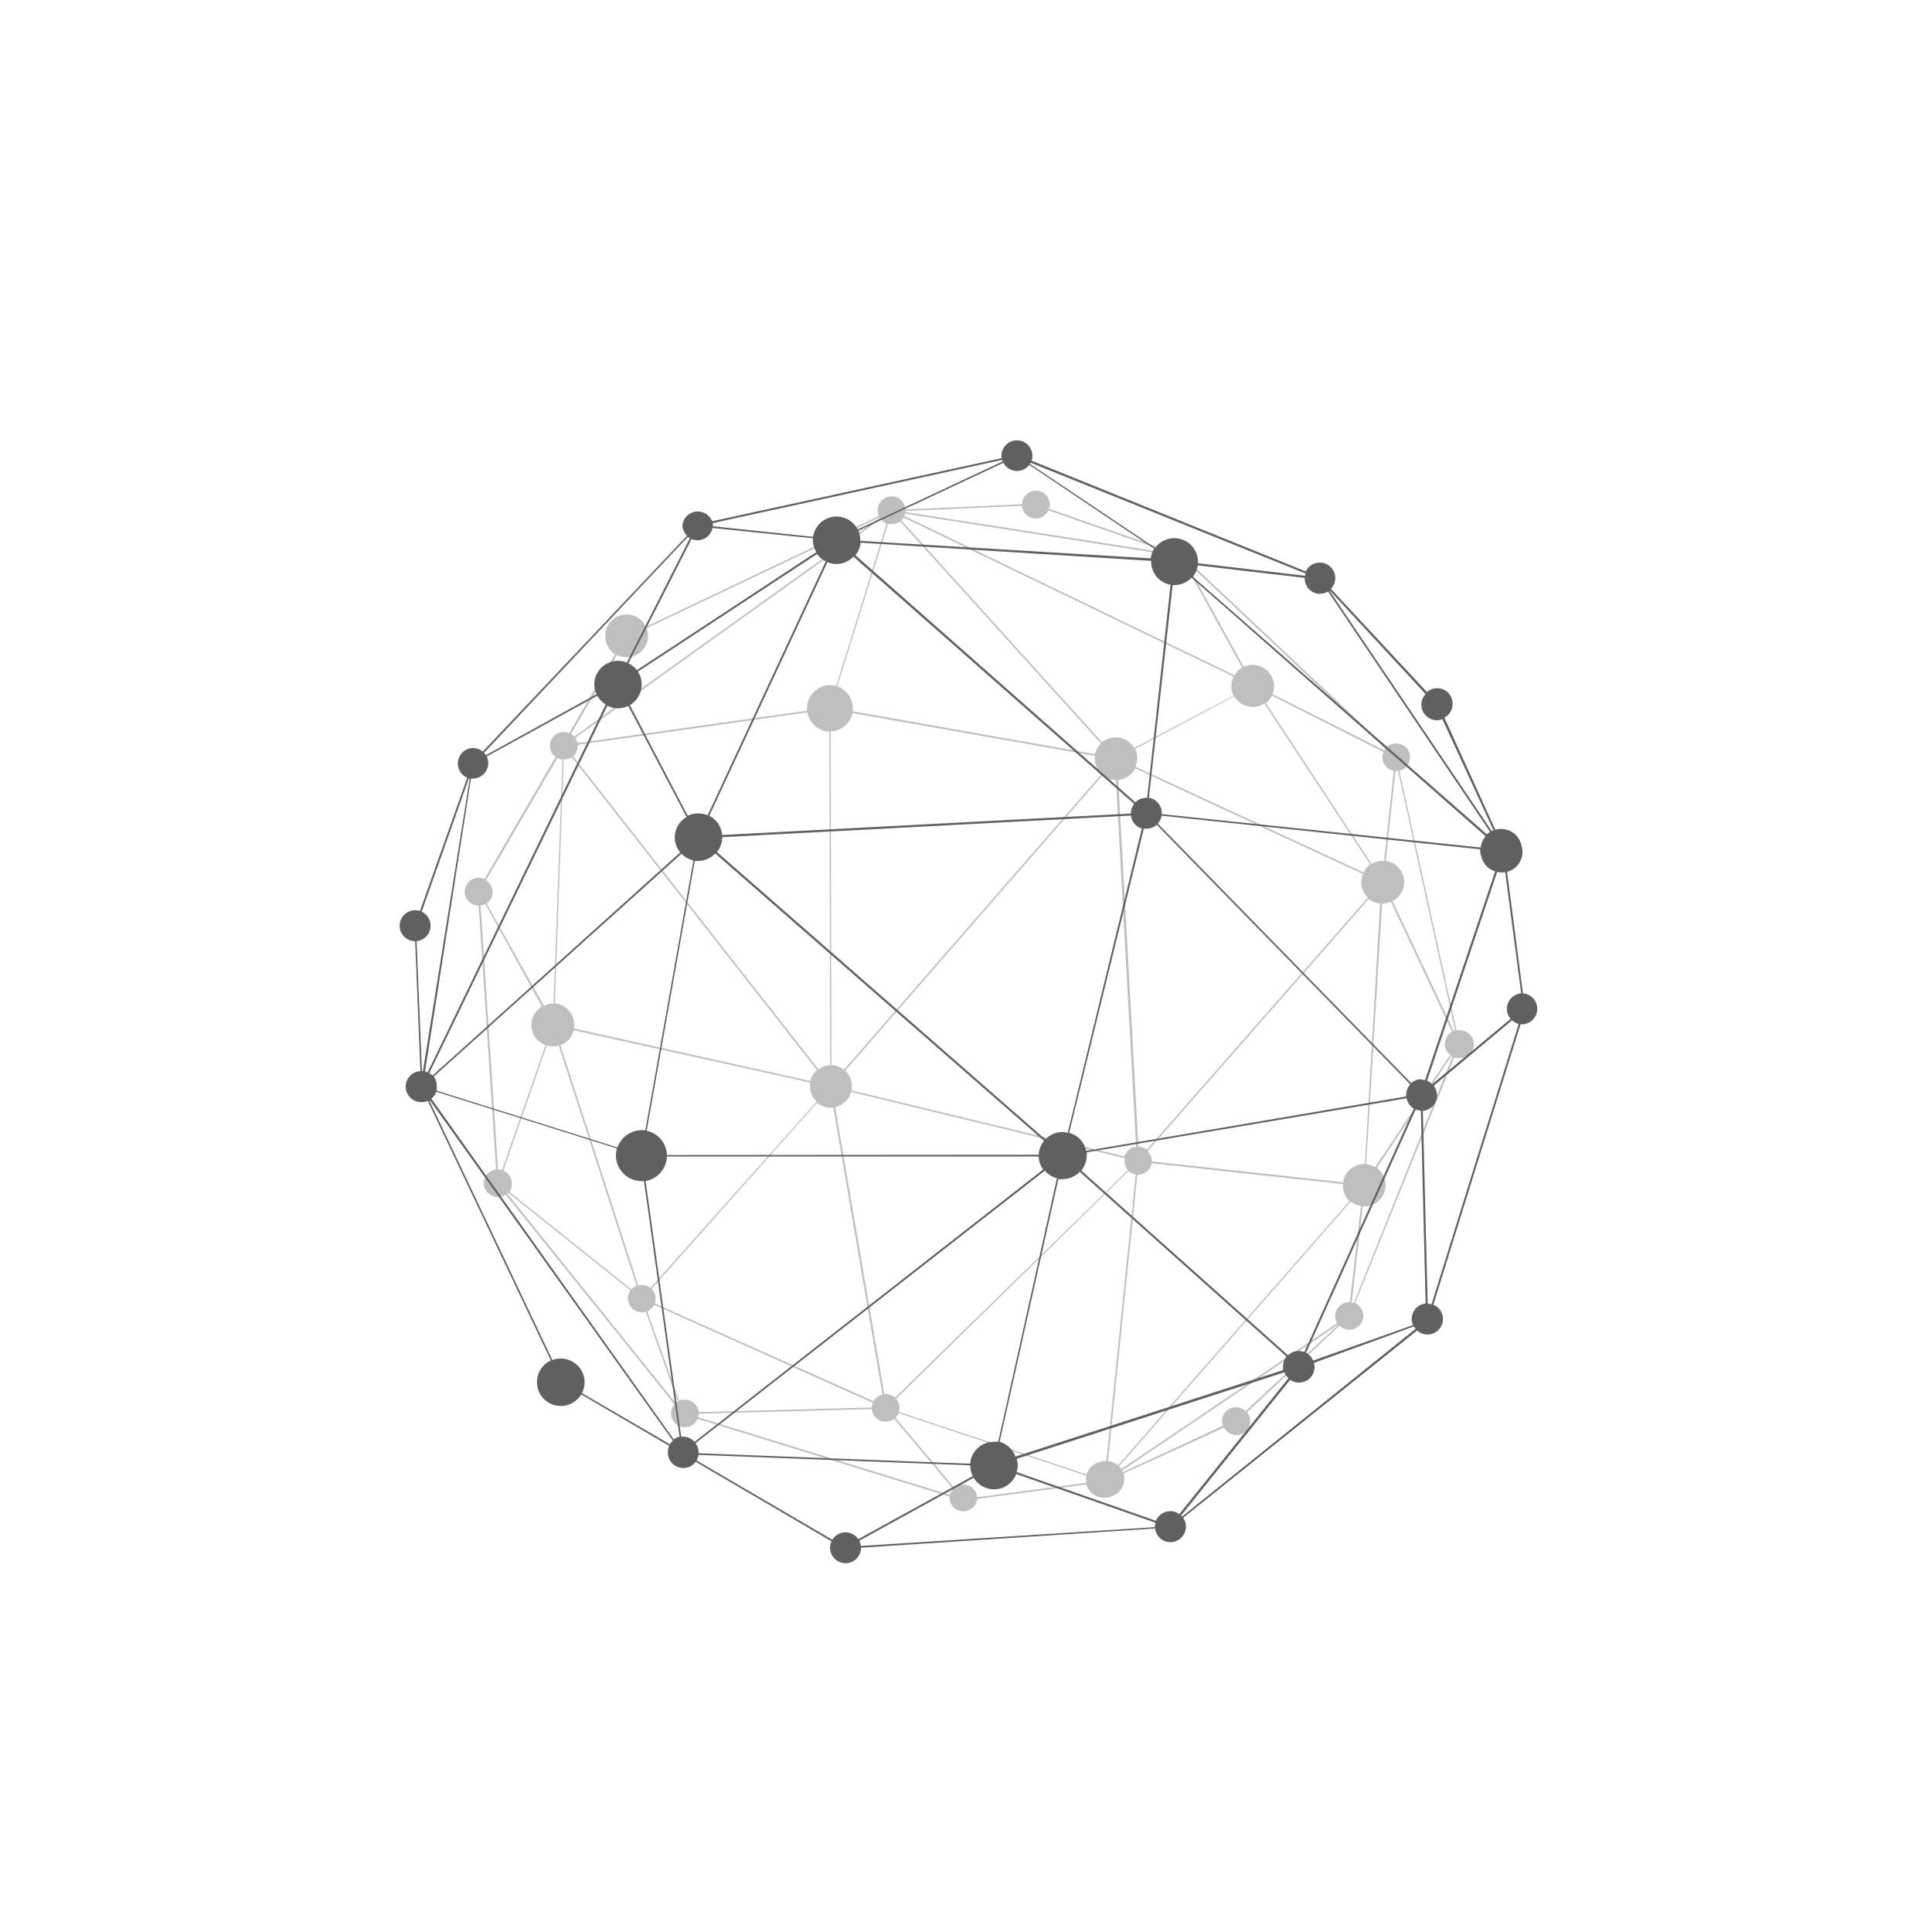 <svg xmlns="http://www.w3.org/2000/svg" viewBox="0 0 201 201"><defs><style>.cls-1,.cls-2{fill:#606060;}.cls-1{opacity:0.4;}.cls-3{fill:none;stroke:#fff;stroke-miterlimit:10;opacity:0;}</style></defs><g id="Layer_2" data-name="Layer 2"><g id="Layer_1-2" data-name="Layer 1"><path class="cls-1" d="M101.66,155.94l11.35-1.5a.06.06,0,0,1,0,0,1.93,1.93,0,0,0,2.39,1.31l.2-.06a1.91,1.91,0,0,0,1.29-2.39v0l10.46-4.78a1.44,1.44,0,0,0,2.72-.68,1.42,1.42,0,0,0-.33-.92l9.62-9a1.45,1.45,0,1,0,1.62-2.35L151.3,110a1.44,1.44,0,0,0,.46.08,1.45,1.45,0,1,0,0-2.89l-.23,0-5.94-27a1.44,1.44,0,1,0-1.35-2.42l-20.19-19a1.43,1.43,0,0,0,.33-.93,1.45,1.45,0,0,0-2.78-.55l-12.45-4.35a1.63,1.63,0,0,0,.07-.45,1.45,1.45,0,0,0-1.45-1.44,1.43,1.43,0,0,0-1.44,1.41L94.19,53a1.44,1.44,0,0,0-2.88.15,1.41,1.41,0,0,0,.11.54L67.2,65.21a2.22,2.22,0,0,0-4.23,1A2.23,2.23,0,0,0,64,68.06l-4.79,8.22a1.43,1.43,0,0,0-2,1.32,1.42,1.42,0,0,0,.59,1.16l-7.4,12.7a1.37,1.37,0,0,0-.61-.14,1.46,1.46,0,0,0-1.44,1.45,1.44,1.44,0,0,0,1.45,1.44h0l1.81,27.45a1.46,1.46,0,0,0-1.27,1.44,1.44,1.44,0,0,0,1.45,1.44,1.36,1.36,0,0,0,.82-.26L70.17,146.1a1.44,1.44,0,1,0,2.41,1.51l26.2,8.09c0,.06,0,.13,0,.2a1.45,1.45,0,0,0,2.89,0Zm0-.17a1.44,1.44,0,0,0-1.44-1.32,1.39,1.39,0,0,0-.93.35l-6.12-7.3a1.6,1.6,0,0,0,.32-.49L113,153.52a2,2,0,0,0,0,.42,1.84,1.84,0,0,0,0,.33ZM71.24,145.62a1.4,1.4,0,0,0-.58.12l-3.33-9.32a1.42,1.42,0,0,0,.72-.67L90.8,145.94a1.35,1.35,0,0,0-.11.49l-18,.48A1.44,1.44,0,0,0,71.24,145.62Zm-18-22.53a1.44,1.44,0,0,0-.87-1.32l4.52-13a2.3,2.3,0,0,0,.64.09,2,2,0,0,0,.6-.09l8.1,25a1.47,1.47,0,0,0-.54.38L53,124A1.43,1.43,0,0,0,53.25,123.09Zm68.24-65.24a1.45,1.45,0,0,0,2.07,1.3l5.68,10.31a2.27,2.27,0,0,0-.81.79L94.09,53.68a1.69,1.69,0,0,0,.08-.24l27.33,4.27A.61.61,0,0,0,121.49,57.85Zm22.33,20.93A1.45,1.45,0,0,0,145,80.19l-1,9.37h-.15a2.27,2.27,0,0,0-1.15.33l-11-16.73a2.24,2.24,0,0,0,.64-.79l11.6,5.87A1.42,1.42,0,0,0,143.82,78.78Zm6.5,29.82a1.43,1.43,0,0,0,.57,1.15l-7.81,11.68a2.33,2.33,0,0,0-.94-.32L143.79,94h.05a2.29,2.29,0,0,0,.87-.18l6.36,13.52A1.46,1.46,0,0,0,150.32,108.6Zm-11.4,28.34a1.38,1.38,0,0,0,.2.73l-22.45,15.17a2.37,2.37,0,0,0-.23-.3L140.53,125a2.32,2.32,0,0,0,1.06.47l-1.15,10h-.08A1.44,1.44,0,0,0,138.92,136.94Zm-48,8.85L68.12,135.6a1.46,1.46,0,0,0,.09-.52,1.43,1.43,0,0,0-.42-1L85,114.73a2.22,2.22,0,0,0,1.42.51l.28,0,5.11,29.85A1.41,1.41,0,0,0,90.87,145.79Zm-31.18-38.6,24.55,5.43a1.81,1.81,0,0,0,0,.4,2.2,2.2,0,0,0,.68,1.6L67.66,134a1.43,1.43,0,0,0-.89-.31,1.5,1.5,0,0,0-.37.05l-8.1-25A2.25,2.25,0,0,0,59.69,107.19Zm.42-29.6a.45.45,0,0,0,0-.11L84,74.11a2.39,2.39,0,0,0,2.29,2l.07,34.72a2.18,2.18,0,0,0-1.21.42L59.62,78.68A1.45,1.45,0,0,0,60.11,77.59ZM115.27,152l3.06-29.78h.06a1.43,1.43,0,0,0,1.42-1.2l19.9,2.17v.16a2.25,2.25,0,0,0,.69,1.61l-24.09,27.5A1.9,1.9,0,0,0,115.27,152ZM86.43,76.09a2.39,2.39,0,0,0,2.26-1.9l25.21,4.44a3,3,0,0,0,0,.31,2.18,2.18,0,0,0,.7,1.6L87.8,111.3a2.15,2.15,0,0,0-1.31-.49Zm55.19,15.69a2.24,2.24,0,0,0,.7,1.6l-23,26.23a1.45,1.45,0,0,0-.88-.31l-2.1-38.16a2.23,2.23,0,0,0,1.77-1.2l23.72,11A2.2,2.2,0,0,0,141.62,91.78ZM88.63,113a2.19,2.19,0,0,0-.7-1.61L114.7,80.66a2.27,2.27,0,0,0,1.4.49h0l2.1,38.16a1.44,1.44,0,0,0-1.22,1l-28.42-6.87A2.12,2.12,0,0,0,88.63,113Zm-.08.6L117,120.49a1.1,1.1,0,0,0,0,.26,1.46,1.46,0,0,0,.35,1L93.11,145.41a1.43,1.43,0,0,0-1-.38H92l-5.11-29.85A2.24,2.24,0,0,0,88.55,113.62ZM139.73,123l-19.9-2.17s0,0,0-.08a1.49,1.49,0,0,0-.43-1l23-26.23a2.26,2.26,0,0,0,1.18.49L142,121.1h-.05A2.22,2.22,0,0,0,139.73,123Zm2.14-32.23-23.73-11a2.27,2.27,0,0,0,.17-.86,2.18,2.18,0,0,0-.22-1l10.32-5.47a2.23,2.23,0,0,0,1.92,1.11,2.26,2.26,0,0,0,1.21-.36l11,16.72A2.26,2.26,0,0,0,141.87,90.76ZM128.11,71.39a2.18,2.18,0,0,0,.22,1L118,77.82a2.22,2.22,0,0,0-1.92-1.11,2.27,2.27,0,0,0-1.42.52L93.78,54.15a2.34,2.34,0,0,0,.24-.31L128.35,70.4A2.22,2.22,0,0,0,128.11,71.39ZM93.66,54.26l20.89,23.09a2.12,2.12,0,0,0-.62,1.11L88.72,74a1.84,1.84,0,0,0,0-.33,2.43,2.43,0,0,0-1.61-2.27l5.27-16.89a1.34,1.34,0,0,0,.35,0A1.43,1.43,0,0,0,93.66,54.26Zm-.08,92.21a1.38,1.38,0,0,0-.36-.94l24.2-23.71a1.42,1.42,0,0,0,.74.35L115.1,152a2,2,0,0,0-.59.08l-.18.05a1.91,1.91,0,0,0-1.29,1.27l-19.51-6.51A1.58,1.58,0,0,0,93.58,146.47Zm-1.34-92L87,71.37a2.2,2.2,0,0,0-.64-.09,2.42,2.42,0,0,0-2.4,2.42c0,.08,0,.16,0,.24L60.08,77.31a1.32,1.32,0,0,0-.24-.54L91.63,54A1.41,1.41,0,0,0,92.24,54.48ZM59.49,78.78,85,111.33a2.24,2.24,0,0,0-.71,1.13L59.73,107a2.6,2.6,0,0,0,0-.4,2.22,2.22,0,0,0-2-2.21L58.64,79h0A1.4,1.4,0,0,0,59.49,78.78Zm57.35,74.37-.08-.17,22.45-15.17,0,.05-9.63,8.95a1.44,1.44,0,0,0-2.44,1,1.46,1.46,0,0,0,.1.52Zm24-17.58-.21-.06,1.14-10h.18a2.21,2.21,0,0,0,1.29-4L151,109.85l.12.06Zm10.55-28.36-.15.05-6.36-13.52a2.21,2.21,0,0,0-.71-4.16l1-9.36h.29ZM144,78.07l-11.61-5.86a2.26,2.26,0,0,0,.16-.82,2.23,2.23,0,0,0-2.23-2.22,2.26,2.26,0,0,0-.93.21l-5.68-10.31a1.84,1.84,0,0,0,.22-.17l20.2,19A2.14,2.14,0,0,0,144,78.07ZM121.55,57.45a.29.29,0,0,0,0,.09L94.19,53.27a.41.41,0,0,0,0-.11l12.13-.53a1.45,1.45,0,0,0,1.44,1.31,1.43,1.43,0,0,0,1.31-.85ZM64.19,68.14a2.22,2.22,0,0,0,3.23-2,2.21,2.21,0,0,0-.15-.78L91.49,53.83a.43.43,0,0,0,0,.07L59.74,76.63a1.5,1.5,0,0,0-.34-.27ZM58,78.85a1.61,1.61,0,0,0,.52.18l-.93,25.37h0a2.23,2.23,0,0,0-1,.24L50.62,94a1.44,1.44,0,0,0-.06-2.42ZM50,94.2a1.4,1.4,0,0,0,.49-.15l5.9,10.68a2.21,2.21,0,0,0,.37,4l-4.53,13a1.42,1.42,0,0,0-.42-.06h0Zm2.87,29.88,12.73,10.17a1.44,1.44,0,0,0,1.18,2.28,1.29,1.29,0,0,0,.4-.06l3.34,9.35-.22.16-17.53-21.8A.94.94,0,0,0,52.86,124.08Zm19.77,23.37a1.51,1.51,0,0,0,.06-.37l18-.48a1.44,1.44,0,0,0,2.33,1l6.13,7.31a1.42,1.42,0,0,0-.34.61Z"/><path class="cls-2" d="M158.44,103.35l-1.65-12.66h.05A2.14,2.14,0,0,0,158.3,88l-.06-.22a2.15,2.15,0,0,0-2.67-1.45l0,0-5.3-11.67a1.58,1.58,0,0,0,.85-1.42A1.6,1.6,0,0,0,148.46,72l-10-10.74a1.61,1.61,0,1,0-2.61-1.81L107.33,47.93a1.7,1.7,0,0,0,.08-.51,1.61,1.61,0,0,0-3.22,0,1.07,1.07,0,0,0,0,.25l-30.1,6.56A1.61,1.61,0,0,0,71,54.6a1.62,1.62,0,0,0,.47,1.14L50.23,78.19a1.65,1.65,0,0,0-1-.37,1.61,1.61,0,0,0-.62,3.09L43.69,94.78a1.64,1.64,0,0,0-.5-.08,1.61,1.61,0,0,0,0,3.22l.55,13.52a1.61,1.61,0,0,0,.16,3.22,1.74,1.74,0,0,0,.61-.12l12.8,27a2.48,2.48,0,1,0,3.16,3.53l9.15,5.35a1.63,1.63,0,0,0-.14.66,1.61,1.61,0,0,0,2.9,1l14.13,8.27a1.64,1.64,0,0,0-.15.67,1.61,1.61,0,0,0,3.22,0h0l30.59-2a1.61,1.61,0,1,0,2.92-1.11l24.35-19.49a1.58,1.58,0,0,0,1.07.42,1.62,1.62,0,0,0,1.61-1.61,1.6,1.6,0,0,0-1-1.49l9.07-29.18h.23a1.61,1.61,0,0,0,.05-3.21Zm-.18,0a1.61,1.61,0,0,0-1.1,2.65L149,112.8a1.47,1.47,0,0,0-.53-.36l7.29-21.73a1.88,1.88,0,0,0,.47.05l.37,0Zm-11.39,33.87a1.5,1.5,0,0,0,.14.64l-10.4,3.69a1.54,1.54,0,0,0-.73-.8l11.4-25.32a1.62,1.62,0,0,0,.54.11l.5,20.07A1.62,1.62,0,0,0,146.87,137.22Zm-25.13,20a1.62,1.62,0,0,0-1.48,1l-14.49-5.07a2.4,2.4,0,0,0,.11-.71,2.47,2.47,0,0,0-.1-.67l27.85-9a1.71,1.71,0,0,0,.42.61l-11.36,14.15A1.61,1.61,0,0,0,121.74,157.21ZM49.19,81a1.62,1.62,0,0,0,1.61-1.61,1.56,1.56,0,0,0-.16-.69l11.5-6.32a2.48,2.48,0,0,0,.88.91L44.49,111.56a1.43,1.43,0,0,0-.27-.09L49,81ZM72.56,56.21a1.61,1.61,0,0,0,1.57-1.28L84.57,56c0,.06,0,.11,0,.17a2.5,2.5,0,0,0,.36,1.27L66.26,69.72a2.56,2.56,0,0,0-.88-.72l6.56-12.91A1.8,1.8,0,0,0,72.56,56.21ZM105.8,49a1.58,1.58,0,0,0,1.28-.64l13,8.73a2.48,2.48,0,0,0-.36,1L89.5,56.27v-.06a2.53,2.53,0,0,0-.19-1l15.08-7.06A1.6,1.6,0,0,0,105.8,49Zm31.55,12.76a1.62,1.62,0,0,0,.82-.22l16.85,25a2.1,2.1,0,0,0-.33.26L124.09,60a2.49,2.49,0,0,0,.53-1.18l11.12,1.3v.09A1.61,1.61,0,0,0,137.35,61.79Zm9.76,53.56L135.7,140.67a1.52,1.52,0,0,0-.57-.11A1.6,1.6,0,0,0,134,141l-21.51-19.22a2.47,2.47,0,0,0,.57-1.57,1.66,1.66,0,0,0,0-.32l33.28-5.63A1.6,1.6,0,0,0,147.11,115.35ZM104,150l6.11-27.33a3.14,3.14,0,0,0,.45,0,2.45,2.45,0,0,0,1.77-.76l21.51,19.22a1.62,1.62,0,0,0-.35,1,1.84,1.84,0,0,0,0,.41l-27.84,9A2.51,2.51,0,0,0,104,150Zm-33-.53h-.13l-3.7-26.6a2.68,2.68,0,0,0,2.21-2.55h38.68a2.44,2.44,0,0,0,.47,1.35L72.27,150A1.64,1.64,0,0,0,71.06,149.47Zm83-61.3L120.87,84.7v-.07A1.61,1.61,0,0,0,119.53,83L122,60.87h.18a2.48,2.48,0,0,0,1.79-.77L154.56,87A2.18,2.18,0,0,0,154.05,88.17Zm-84.61,32a2.69,2.69,0,0,0-2.11-2.53l5-28.07a1.87,1.87,0,0,0,.34,0,2.44,2.44,0,0,0,1.79-.78l34.21,29.9a2.4,2.4,0,0,0-.55,1.45ZM87,58.68a2.47,2.47,0,0,0,1.79-.77L118,83.64a1.6,1.6,0,0,0-.35,1L75.13,86.87a2.47,2.47,0,0,0-1.34-2L86.08,58.49A2.48,2.48,0,0,0,87,58.68Zm23.56,59.09a2.49,2.49,0,0,0-1.8.77L74.59,88.65a2.46,2.46,0,0,0,.55-1.55v0l42.52-2.25a1.64,1.64,0,0,0,1.13,1.36l-7.71,31.65A2.63,2.63,0,0,0,110.59,117.77Zm.67.09L119,86.21l.29,0a1.58,1.58,0,0,0,1.06-.4l26.37,27a1.62,1.62,0,0,0-.42,1.08,1.09,1.09,0,0,0,0,.18L113,119.73A2.46,2.46,0,0,0,111.26,117.86Zm10.55-57L119.35,83h-.09a1.62,1.62,0,0,0-1.14.47L89,57.77a2.55,2.55,0,0,0,.54-1.31l30.22,1.89v.06A2.47,2.47,0,0,0,121.81,60.85ZM85.91,58.4,73.62,84.82a2.48,2.48,0,0,0-1-.19,2.51,2.51,0,0,0-1.07.24L65.53,73.36a2.5,2.5,0,0,0,.84-3.49L85,57.64A2.43,2.43,0,0,0,85.91,58.4ZM64.3,73.69a2.36,2.36,0,0,0,1.06-.25L71.43,85A2.48,2.48,0,0,0,70.2,87.1a2.45,2.45,0,0,0,.57,1.58L45,111.9a1.46,1.46,0,0,0-.34-.26L63.19,73.42A2.43,2.43,0,0,0,64.3,73.69ZM45.13,112,70.9,88.82a2.5,2.5,0,0,0,1.24.69l-5,28.07c-.12,0-.25,0-.38,0a2.68,2.68,0,0,0-2.52,1.8l-18.81-5.91a1.31,1.31,0,0,0,0-.39A1.63,1.63,0,0,0,45.13,112Zm102.75.28a1.58,1.58,0,0,0-1.06.4l-26.37-27a1.58,1.58,0,0,0,.4-.82L154,88.36a2.13,2.13,0,0,0,.08.66l.06.19a2.14,2.14,0,0,0,1.41,1.45l-7.29,21.72A2,2,0,0,0,147.88,112.32Zm-102.5,1.3,18.8,5.9a2.84,2.84,0,0,0-.1.72,2.68,2.68,0,0,0,2.68,2.68H67l3.7,26.59a1.68,1.68,0,0,0-.61.27L44.88,114.3A1.61,1.61,0,0,0,45.38,113.62Zm27,36.55,36.32-28.34a2.46,2.46,0,0,0,1.26.79L103.85,150a2.28,2.28,0,0,0-.45,0,2.47,2.47,0,0,0-2.47,2.28l-28.26-1.09v0A1.59,1.59,0,0,0,72.38,150.17Zm83-63.74-.18.08L138.32,61.46a.1.1,0,0,0,.05,0l9.95,10.75a1.63,1.63,0,0,0-.44,1.11,1.61,1.61,0,0,0,1.6,1.61,1.58,1.58,0,0,0,.58-.11ZM135.83,59.67a.86.86,0,0,0-.06.23l-11.13-1.3c0-.06,0-.12,0-.19A2.47,2.47,0,0,0,120.18,57l-13-8.72c0-.05,0-.09.07-.13ZM104.25,47.85l.06.16L89.23,55.08a2.47,2.47,0,0,0-4.64.77l-10.43-1.1s0-.1,0-.15,0-.12,0-.18ZM71.77,56,65.21,68.93a2.31,2.31,0,0,0-.91-.18,2.47,2.47,0,0,0-2.47,2.47,2.43,2.43,0,0,0,.23,1L50.55,78.57a1.5,1.5,0,0,0-.19-.25l21.2-22.46Zm-23,25,.1,0L44,111.44H43.9l-.56-13.53a1.61,1.61,0,0,0,.53-3.06Zm11.78,63.94a2.51,2.51,0,0,0,.27-1.13,2.48,2.48,0,0,0-2.48-2.47,2.28,2.28,0,0,0-.87.16l-12.8-27,.08,0L70,149.88a1.61,1.61,0,0,0-.31.38Zm11.92,7a1.49,1.49,0,0,0,.2-.58l28.27,1.09h0a2.5,2.5,0,0,0,.27,1.12l-11.91,6.56a1.61,1.61,0,0,0-2.71.06Zm17.09,8.9a1.7,1.7,0,0,0-.17-.54l11.91-6.56a2.47,2.47,0,0,0,4.43-.39l14.49,5.07a1.39,1.39,0,0,0-.07.46h0Zm33.3-3.14,11.36-14.15a1.63,1.63,0,0,0,.93.29,1.61,1.61,0,0,0,1.55-2.05L147.1,138a2.2,2.2,0,0,0,.17.25L123,157.76Zm26.07-22a1.34,1.34,0,0,0-.4-.06l-.5-20.07a1.6,1.6,0,0,0,1.47-1.61,1.62,1.62,0,0,0-.34-1l8.15-6.81a1.61,1.61,0,0,0,.69.38Z"/><rect class="cls-3" x="0.5" y="0.5" width="200" height="200"/></g></g></svg>